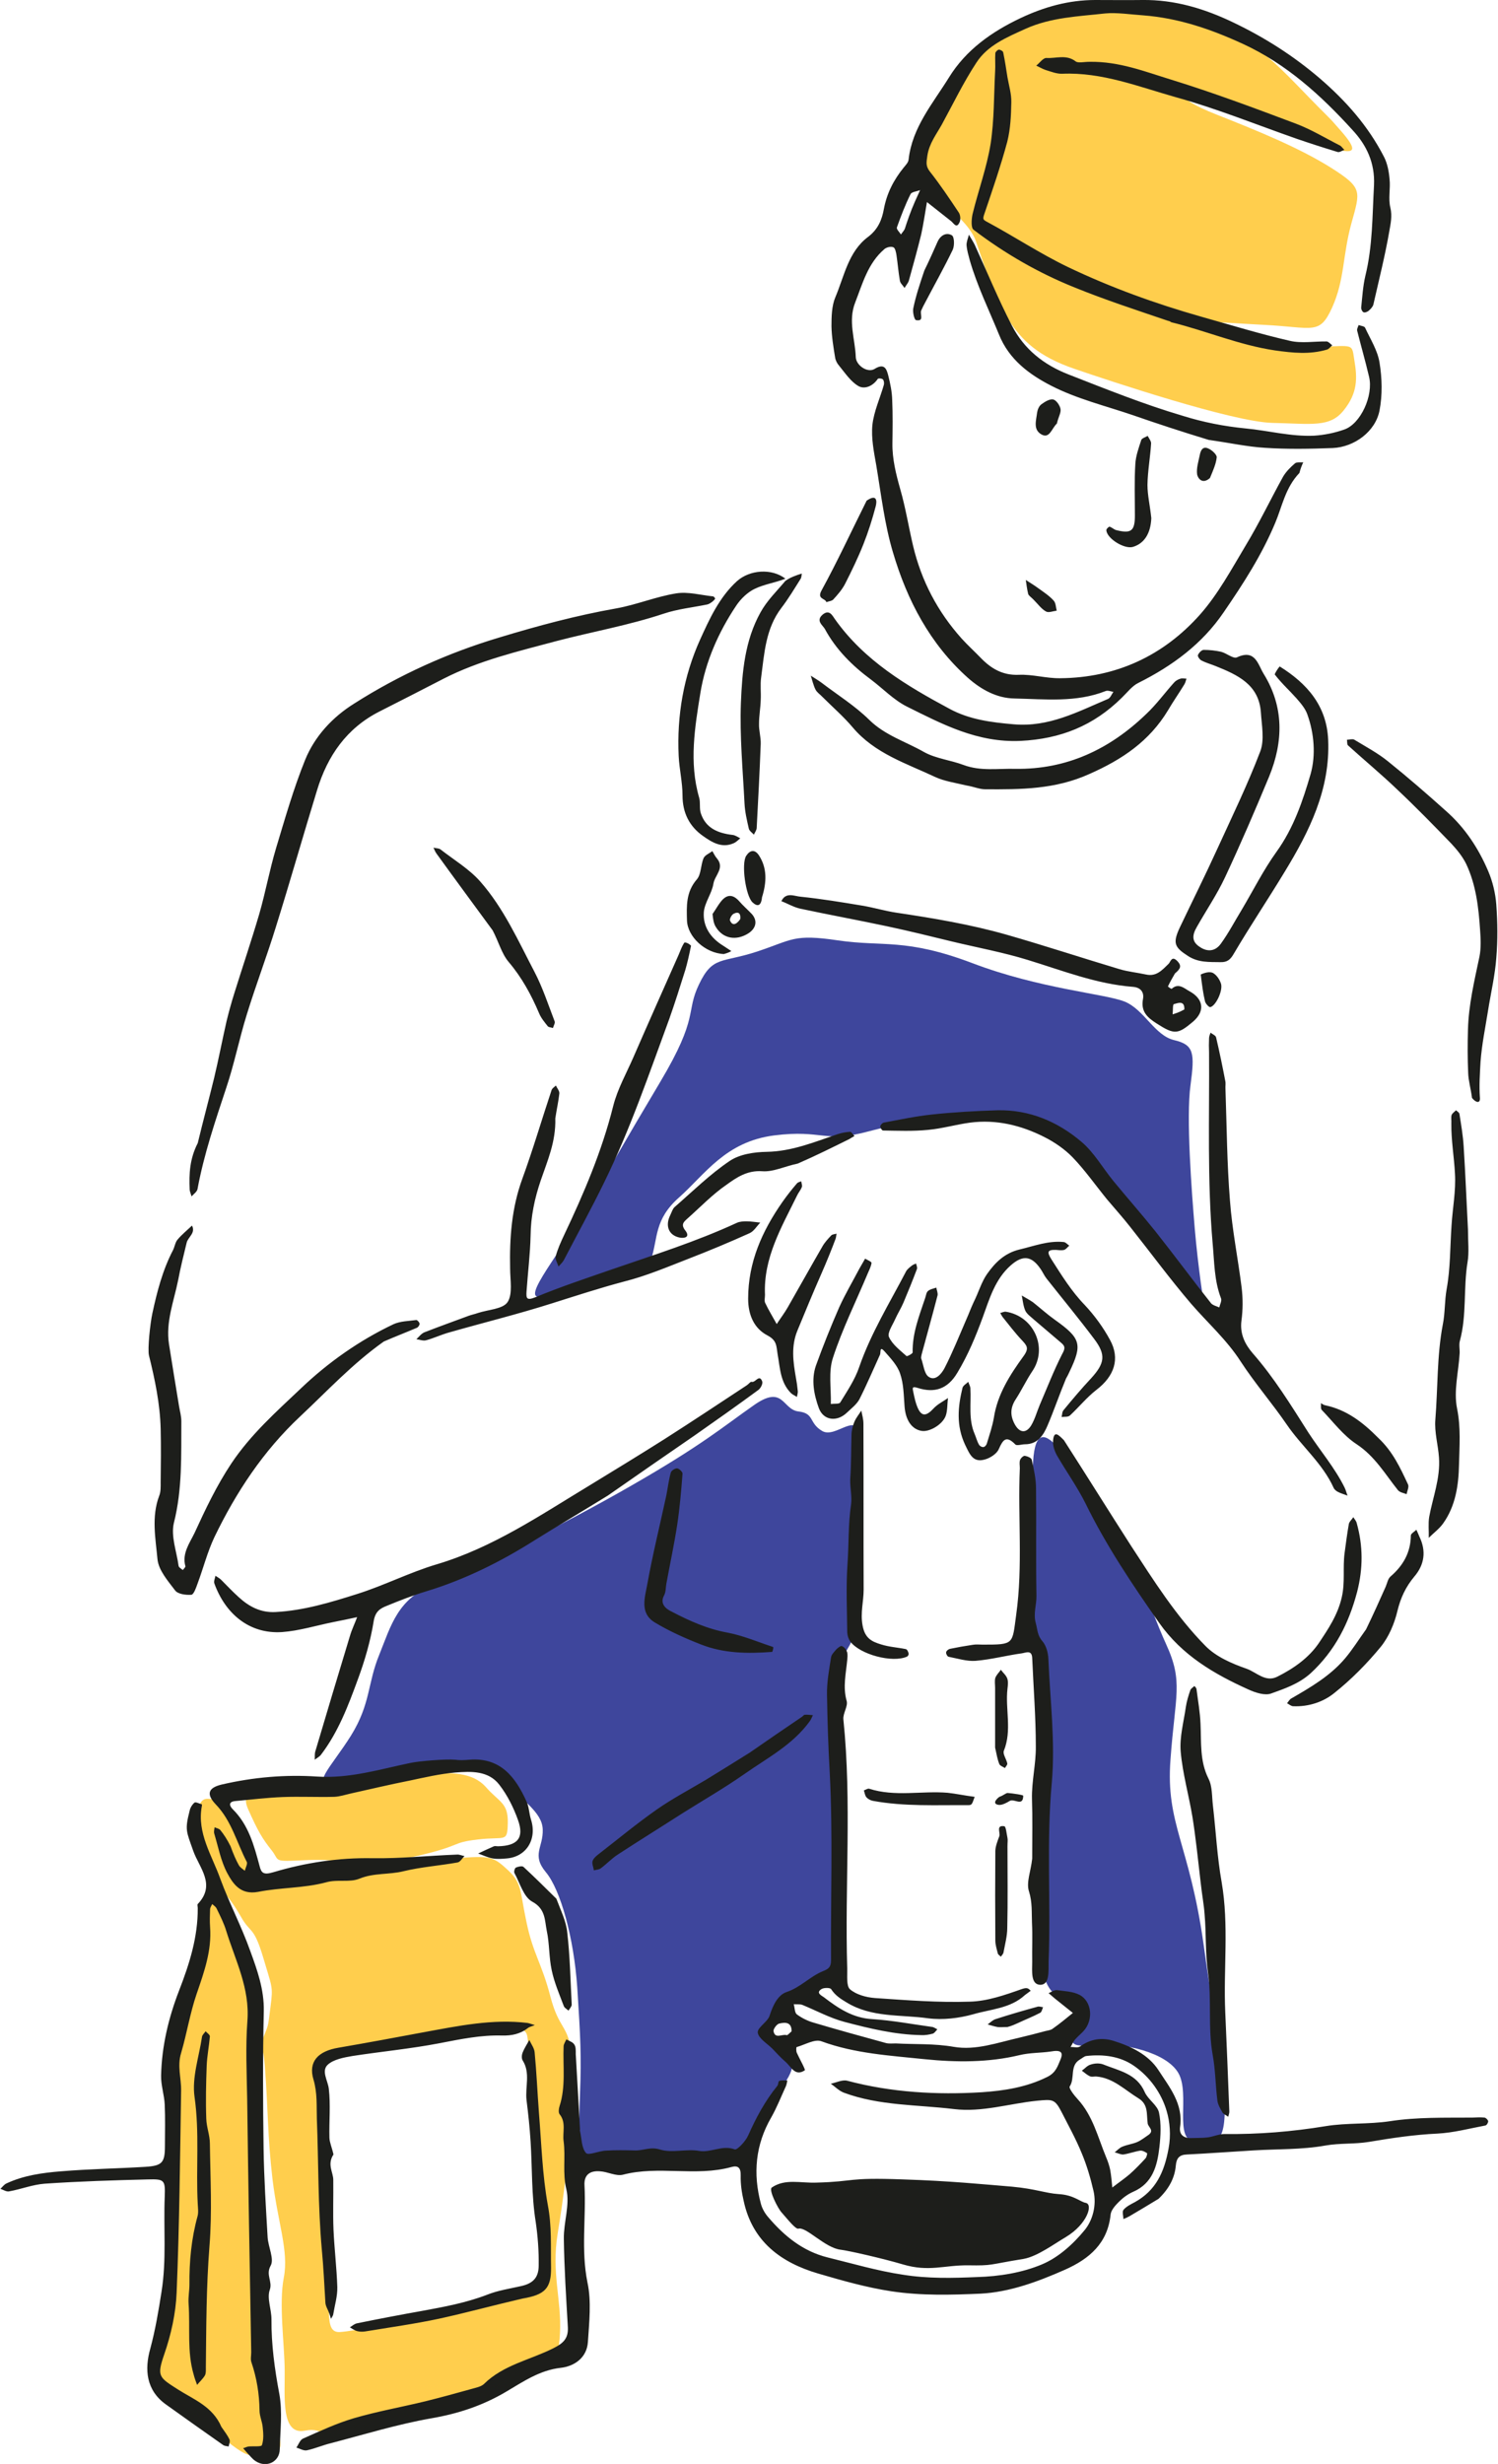 <svg version="1.2" xmlns="http://www.w3.org/2000/svg" viewBox="0 0 703 1156" width="703" height="1156">
	<title>-e-</title>
	<style>
		.s0 { fill: #ffce4d } 
		.s1 { fill: #3e469c } 
		.s2 { fill: #1d1e1b } 
	</style>
	<g id="-e-">
		<path fill-rule="evenodd" class="s0" d="m76.4 1093.4c3.6-10.9 2-21.2 4.4-36.5 2.4-15.2-0.8-59 0-75.3 0.8-16.3 2.8-33.8 8.1-46.9 5.3-13.1 5.5-34.8 7.3-40.2 1.8-5.4 4.1-4.3 8.9 1.5 4.9 5.8 7.2 14.8 10.3 23.9 3.1 9.1 5.2 23.7 5.2 33 0 9.2 1.7 6.3 3.6 1.5 1.9-4.8 1.6-4 2.8-13.3 1.2-9.3 0.7-8.5-3.6-23.1-4.4-14.6-5.9-10.8-10.3-18.7-4.5-7.8-6.9-10.1-10.7-14.7-3.8-4.6-12.4-23.5-10.2-33.1 2.2-9.6 4.2-7.5 9.9-7.1 5.8 0.3 5.1 4.7 8.7 11.4 3.7 6.6 6.9 23.9 12.2 26.5 5.4 2.5 16.2-2 33.9-4.6 17.8-2.6 3.1-5.8-13.3-5-16.3 0.8-12 0.5-16.2-4.7-4.2-5.3-6.3-8.7-11-19.3-4.7-10.7 8.1-8.4 24.7-8.2 16.6 0.2 45.8-8 58.3-8.5 12.4-0.4 22.2-0.7 28.6 6.4 6.3 7.2 10.5 7.3 10.3 16.8-0.2 9.5-1 6.3-13.9 7.8-13 1.5-7.1 2.7-27.6 7.5-20.4 4.8-44.3 8.4-21.8 7.1 22.5-1.2 27.8-5 41.7-6 14-1 15.3-0.1 21.9 6 6.5 6.2 5.3 9.4 8.5 24.3 3.1 14.9 7.1 19 11.2 34.8 4.1 15.7 8.3 13 10 27.2 1.7 14.2-2.4 26-2 37.7 0.5 11.6-1.6 28-4.6 46.4-3 18.5 1.9 31 1.1 46.6-0.7 15.7-5.3 14.1-18.9 21.6-13.5 7.4-55.9 16.3-75.9 23.2-20 6.9-13.8-1-25.1 1-11.3 2.1-9.1-16.7-9.3-28.7-0.1-12-2.8-30.8-0.4-43.2 2.4-12.3-2.8-25.5-5.3-46-2.4-20.6-2-31.6-3.6-53.2-1.6-21.6-5.2 9.5-4.2 38.1 1.1 28.6 2.2 51.4 2.9 66.9 0.8 15.6 2.3 34.3 4.5 50.2 2.1 15.9 7.1 25 1.5 25.8-5.6 0.8-9.2 3.8-15.5 0-6.4-3.8-10.8-8.8-16.6-12.4-5.8-3.6-24-19.6-24-19.6 0 0-0.1-13.9 3.5-24.9zm73.1-122.7c0 0 2.2 27.7 2.3 35.3 0.1 7.6 2.4 52.4 2.6 65.9 0.2 13.5-1.5 22.6 5.1 22.2 6.5-0.4 26.5-4.4 37.1-6.9 10.6-2.5 51.1-9.4 55.6-14 4.5-4.5 3.7-14.8 3-25.4-0.7-10.6-5.1-63.4-6.6-72.7-1.4-9.4 0.1-11-0.7-16.3-0.7-5.3 0-6.6-7.5-7.3-7.5-0.7-48 8.2-56.2 8.6-8.2 0.3-24.6 3.4-28.2 4.7-3.5 1.4-6.5 5.9-6.5 5.9z"/>
		<path fill-rule="evenodd" class="s1" d="m272.2 982c0.7-16.9 0.2-26.5-1.3-49.6-1.6-23.2-7.8-45.7-14.7-54-6.9-8.3-1.2-11.6-1.5-20.1-0.3-8.4-9.8-13.3-19.9-25.2-10-11.9-61.7-1.6-76.1 2.3-14.4 3.9-3.4-6.1 6-21.1 9.3-15 7.7-24.4 13.3-38 5.5-13.6 8.6-26.6 26.3-33.2 17.6-6.7 59.5-27.4 92.5-46.4 32.9-18.9 42.5-27.3 56.8-37.3 14.2-10.1 13.4 1.9 21.1 2.8 7.7 0.9 4.7 5.4 11.2 9.2 6.5 3.7 16.9-10.3 17.6 3.5 0.8 13.8-3.1 58.2-3.2 77.7-0.1 19.5 0.5 15.3-4.1 23.7-4.6 8.4-3.6 16-3.8 37.5-0.2 21.5 0.9 103.5 0.3 111.2-0.6 7.7-12.4 5.5-20.8 10.7-8.3 5.3-2.6 5.8-9.7 14.8-7.1 9 0.5 6.5 7.2 13.1 6.8 6.7-2.5 14-7.6 23.8-5.2 9.8-12.5 25.2-12.5 25.2l-76.8 5.1c0 0-1.1-18.8-0.3-35.7zm218.4-170.4c-0.3-21.5 4.4-28.9-3.2-42-7.6-13.1-3.5-45-2.7-80.6 0.7-35.5 19.3 2.2 32.3 18.4 13 16.3 22.2 46.4 30.3 64.1 8.1 17.7 4.2 23.6 2 54-2.3 30.4 8.9 39.3 15.6 87.2 6.6 47.9 8 38 9.6 66.7 1.6 28.7-3.4 25.5-13.7 25.2-10.2-0.2-2.1-22.1-7.8-32-5.7-9.9-26.1-14-36.5-13.3-10.3 0.6-17.4 2.2-10.9-8.8 6.5-10.9 2.5-8.3-7.6-12.9-10.1-4.6-9.2-20.1-9.2-20.1 0 0 2.1-84.5 1.8-105.9zm34.4-249.8c-13-14.4-18.6-25.7-37.4-33.9-18.9-8.1-58.4-2.9-79.6 2.8-21.1 5.8-21.9-0.9-44.7 2-22.8 2.9-32.4 18.2-44.4 28.9-12.1 10.6-10 19.2-13.4 29.4-3.4 10.1-34.9 11.6-49.2 16.7-14.4 5 4.1-16 18.5-40.3 14.3-24.3 16.7-29 35.1-59.9 18.4-30.9 11.7-32.4 18.2-45.8 6.4-13.4 10.7-9.8 27.3-15.3 16.6-5.5 16.9-8.3 37.9-5.2 21 3.1 31.7-1.2 63.1 10.7 31.3 11.9 61.7 14.3 71.1 17.9 9.4 3.6 14.3 16.1 23.6 18.2 9.3 2.2 9.6 6.1 7.6 21.1-2.1 15.1 0.5 49.6 2 67.4 1.5 17.8 4.4 36.3 4.4 36.3 0 0-27-36.7-40.1-51z"/>
		<path fill-rule="evenodd" class="s0" d="m458.1 113.5c3.3 9.7 8.5 25.7 14.9 36 6.4 10.3 14.5 17.8 31.1 23.5 16.6 5.7 74.2 24.9 92.9 25.4 18.6 0.4 27.1 2.3 33.6-5.9 6.6-8.2 6.4-15.2 5-23.4-1.3-8.2 0.1-6.9-17.6-6.3-17.7 0.6-21.6-2.9-43.2-8.2-21.6-5.3-5.5-3.4 18.2-2.2 23.6 1.2 26.2 5 32.2-8.2 5.9-13.2 4.8-24.1 9-39.4 4.2-15.2 5.4-16.6-9.4-26-14.8-9.3-33.5-17-54-25.1-20.5-8.1-22-13.8 14.3-1 36.3 12.8 36 16.1 43.4 17.7 7.3 1.6 8.6-0.1 0.7-9.1-7.9-9-0.9-1.1-21.2-22.1-20.3-20.9-28.5-24.1-47.7-29-19.2-5-43.9-5.6-62.1-3.6-18.3 2-35.1 15.1-45.7 25.1-10.6 10-17.6 31.6-20.2 38.7-2.7 7-4.4 8.9 3.2 17.6 7.6 8.7 19.4 15.9 22.6 25.5z"/>
		<path fill-rule="evenodd" class="s2" d="m103.9 1138.6c1.6 2.3 2.9 4 3.8 5.9 0.4 0.9-0.2 2.2-0.4 3.3-0.9-0.2-1.9-0.2-2.6-0.7q-13.4-9.4-26.8-19c-9.4-6.7-10.1-16.5-7.4-26.1 2.4-8.9 3.9-17.8 5.3-26.8 2.4-14.9 0.9-29.7 1.5-44.6 0.3-7.9-0.2-8.3-7.9-8.1-16.1 0.4-32.3 0.9-48.4 2-5.6 0.4-11.1 2.6-16.7 3.6-1.2 0.3-2.7-0.7-4.1-1.2 0.9-0.8 1.7-2 2.8-2.5 8.1-3.8 16.9-5 25.6-5.7 13.2-1.1 26.4-1.3 39.6-2.1 8-0.5 9.2-2 9.2-9.9 0-6.4 0.2-12.9-0.1-19.3-0.2-4.5-1.8-9.1-1.7-13.6 0.3-13.8 3.5-27.1 8.4-39.8 4.9-12.6 8.9-25.2 8.8-38.8 0-0.7-0.3-1.6 0-1.9 8.7-9.1 0.7-17-2.1-24.9-3.3-9.4-4-9.8-1.7-18.9 0.3-1.4 1.2-2.9 2.3-3.8 0.6-0.4 2.2 0.5 3.4 0.8 0.1 0.1 0.1 0.7 0 1-2.3 12.6 4.8 23 8.7 34 4.2 11.4 9.9 22.2 14 33.7 3.3 9 6.6 18.2 6.4 28.3-0.5 21.5-0.4 43-0.1 64.5 0.2 13.9 1.1 27.8 1.9 41.7 0.3 4.5 3.2 10.2 1.4 13.3-2.4 4.3 1 7.4-0.4 11.3-1.4 4 0.8 9.1 0.8 13.8-0.1 11.8 1.5 23.4 3.7 35.1 1.5 8.4 0.4 17.3 0.2 25.9-0.1 5.9-6.2 8.9-11.3 5.6-1.6-1-2.8-2.7-4.1-4-0.6-0.7-1.2-1.4-1.8-2.1 0.9-0.2 1.7-0.7 2.6-0.8 2.2-0.2 5.9 0.2 6.2-0.6 0.9-2.5 0.7-5.6 0.4-8.3-0.2-2.7-1.5-5.3-1.5-8-0.1-7.7-1.3-15.2-3.8-22.6-0.5-1.4-0.1-3.1-0.1-4.7-0.7-39.6-1.4-79.2-1.9-118.8-0.2-12.2-0.8-24.4 0.1-36.6 1.2-15.3-5.6-28.4-9.9-42.2-1.1-3.7-2.9-7.2-4.6-10.7-0.4-0.8-1.3-1.3-2-2-0.3 0.7-0.9 1.5-1 2.3-0.1 2.8-0.2 5.8 0 8.6 0.8 11-2.8 21-6.3 31.2-3.1 9-4.6 18.6-7.3 27.8-1.9 6.1 0.1 11.8 0 17.7-0.5 31.5-0.8 63.1-2.1 94.6-0.4 9.9-2.6 19.8-5.9 29.3-3.5 10.2-2.3 10.6 6.6 16.3 7.2 4.6 16.2 7.9 20.3 17.5zm439.8-107c-4.9 3-9.3 5.6-13.7 8.2-0.9 0.5-1.8 0.9-2.8 1.3 0-1.5-0.7-3.5 0.1-4.4 1.3-1.5 3.3-2.5 5.2-3.5 10-5.5 13.9-14.2 15.9-25.2 1.2-6.2 0.6-12.6-0.9-17.6-2.4-8.3-8-16.2-15.5-21.3-6.4-4.4-14.3-5.4-22.2-4.5-1 0.1-2 1.1-3.1 1.7-4.8 2.9-2.1 8.7-4.7 12.6-0.5 0.8 2.1 4.2 3.7 5.9 7.2 7.8 9.5 17.9 13.4 27.3 0.8 1.9 1.5 3.9 1.9 5.9 0.5 2.7 0.7 5.5 1 8.3 2.7-2.1 5.5-4 8.1-6.2 2.6-2.3 5.1-4.9 7.5-7.5 0.5-0.6 0.9-2.3 0.7-2.4-0.9-0.6-2.1-1.3-3.2-1.2-2.6 0.4-5.2 1.4-7.9 1.8-1.3 0.1-2.7-0.7-4.1-1 1.2-0.9 2.3-2.2 3.7-2.7 2.2-0.9 4.6-1.2 6.8-2.1 1.9-0.8 3.6-2.2 5.4-3.4 2.9-2.1-0.2-3.6-0.4-5.4-0.6-4.4 0.4-8.9-4.4-11.8-6.4-3.9-11.8-9.6-19.9-10.2-0.9 0-2.1 0.3-2.8-0.1-1.4-0.6-2.5-1.7-3.8-2.6 1.4-1 2.6-2.5 4.2-2.9 1.8-0.6 4-0.7 5.7-0.1 7.4 3 15.8 4.3 19.6 13 1.6 3.6 5.9 6.1 6.7 9.6 1.1 5.2 0.8 10.9 0.2 16.3-1 8.6-3.1 16.9-12.3 20.9-2.5 1.1-4.8 2.8-6.7 4.7-1.7 1.7-3.7 3.9-3.9 6-1.4 13.5-10 20.8-21.5 25.9-12.7 5.6-25.9 10.5-39.6 11.2-13.7 0.6-27.6 1-41.7-1.1-11.8-1.8-23-5-34.3-8.3-17.5-5.1-31-15-35.1-34.1-0.9-3.9-1.5-7.9-1.4-11.9 0.1-3.6-1.2-4.9-4.4-4-16.7 4.6-34.1-0.8-50.9 3.6-3.2 0.8-7.1-1.4-10.7-1.6-4.8-0.4-7.6 1.7-7.3 6.6 0.8 15.2-1.7 30.3 1.4 45.6 1.9 8.9 0.8 18.6 0.2 27.9-0.5 7.4-6.4 11.4-12.8 12.1-9.8 1.1-17.6 6.5-25.4 11.1-11.1 6.6-22.6 10.4-35.4 12.6-15.9 2.8-31.5 7.6-47.2 11.7-3.7 0.9-7.3 2.5-11.1 3.3-1.5 0.3-3.3-0.8-4.9-1.3 1-1.4 1.7-3.6 3.1-4.2 7.9-3.5 15.8-7.2 24-9.6 11-3.2 22.3-5.2 33.4-7.9 7.3-1.8 14.5-3.8 21.7-5.8 2-0.6 4.4-1 5.8-2.3 9.1-9 21.7-11.3 32.6-16.8 4.6-2.3 7-4.5 6.8-9.7-0.8-13.9-1.7-27.8-1.9-41.7-0.1-7.7 2.9-15.9 1.2-23.1-1.9-7.7-0.3-15.1-1.3-22.6-0.6-4.2 1.3-8.8-1.9-12.7-0.6-0.8-0.4-2.6 0-3.8 3-9.2 1.5-18.8 1.9-28.2 0.1-1 0.8-2 1.3-3.1 1.3 0.8 3 1.2 3.7 2.4 0.8 1.1 0.7 2.9 0.7 4.5q1 17.6 2 35.2c0 0.3-0.1 0.6 0 0.9 0.8 3.6 0.7 7.9 2.8 10.3 1.2 1.3 6-1 9.3-1.1 4.5-0.3 9-0.2 13.5-0.1 4 0.2 7.4-1.9 12-0.4 5.6 1.7 12.2-0.4 18.2 0.6 5.7 1 10.9-2.9 16.8-0.7 1.2 0.4 5.1-3.8 6.3-6.5 3.7-8.3 7.9-16.2 13.7-23.3 0.5-0.6 0.4-2.2 0.9-2.3 1.2-0.4 2.6-0.2 3.8-0.2-0.2 0.9-0.3 1.8-0.7 2.7-2.2 4.8-4.2 9.9-6.8 14.5-7.5 12.9-8.7 26.5-4.9 40.7 0.6 2.2 1.9 4.5 3.5 6.3 7.5 8.8 16.2 15.9 27.8 18.8 11.8 2.9 23.3 6.3 35.3 8.1 11.8 1.9 23.4 1.6 35 1.1 10.2-0.3 20.9-2 30.2-5.9 7.7-3.2 14.7-9.5 20.1-16.1 3.8-4.6 5.7-11.7 4.2-18.3-1.4-6.1-3.2-12.2-5.6-17.9-2.7-6.6-6.2-12.9-9.4-19.2-3.2-6.2-4.2-6-11.6-5.3-12.9 1.3-25.7 5.5-38.9 3.9-17.3-2.1-35-1.5-51.7-7.7-2.3-0.9-4.1-2.8-6.1-4.2 2.5-0.5 5.4-2 7.7-1.4 20.7 5.5 42 6.7 63.2 5.4 10.3-0.7 20.9-2.3 30.7-7.2 4.1-2 4.9-5.2 6.2-8.2 1.5-3.6-0.1-4.5-4.6-3.7-4.8 0.7-9.7 0.5-14.7 1.7-14.5 3.5-29.7 3.4-44.4 1.9-16.2-1.7-32.7-2.6-48.5-8.4-3.1-1.2-7.7 1.6-11.6 2.7-0.3 0-0.3 1.8 0 2.6 1.3 2.9 4.2 8 3.8 8.3-4.6 3.1-6.4-1.7-9.1-4-2.2-1.9-4.1-4-6.1-6.1-2.5-2.5-6.5-4.8-6.9-7.6-0.2-2.4 4.7-5 5.6-8 1.5-4.7 3.8-9.6 7.9-11 6.6-2.2 11-7.3 17.1-9.8 2.5-1 3.8-1.8 3.8-5.1-0.2-29.3 0.9-58.6-0.6-87.8-0.7-12.2-1.1-24.5-1.3-36.8-0.1-5.9 1-11.7 1.9-17.5 0.2-1.4 1.5-2.6 2.5-3.8 0.7-0.7 2.1-1.8 2.6-1.5 1.1 0.4 2 1.6 2.4 2.7 0.4 1.2 0.2 2.6 0.1 3.8-0.6 6.4-2.1 12.6-0.3 19.1 0.8 2.6-1.8 5.9-1.5 8.8 4 38.9 0.6 77.9 1.8 116.9 0.1 3.3-0.5 8.1 1.3 9.7 2.9 2.5 7.6 3.8 11.7 4.1 14.8 1 29.7 2.2 44.5 1.7 8.2-0.2 16.5-3.1 24.4-5.9 2.4-0.8 3-0.5 4.2 0.8-0.9 0.7-1.8 1.3-2.7 2-6.8 6.3-16 6.6-24.2 9-6.8 1.9-14.4 2.8-21.3 1.9-12.8-1.8-26.5-0.2-38.3-7.5-2.7-1.6-5.3-3.3-7.1-6.1-0.4-0.8-3.2-0.8-4.4-0.2-3.1 1.8-0.2 3.1 0.9 3.9 6.8 5.2 13.6 9.8 22.8 10.3 9.4 0.6 18.8 2.4 28.3 3.7 0.7 0.2 1.4 0.7 2.2 1.1-0.7 0.7-1.3 1.7-2.1 2-1.8 0.5-3.7 0.8-5.5 0.7-12.3-0.2-24.2-3.1-36-6.2-6.8-1.8-13.2-5.3-19.8-8-1.2-0.4-2.7-0.2-4-0.3 0.5 1.7 0.4 4 1.5 4.8 2.3 1.7 5.1 3.1 8 3.9 11.1 3.3 22.4 6.4 33.7 9.5 1.4 0.4 3.1 0.2 4.7 0.2 9 0.5 18 0 27.2 1.6 10.3 1.8 20.6-2 30.8-4.3 4.1-1 8.2-2 12.2-3.1 1.2-0.3 2.5-0.4 3.4-1.1 3.3-2.3 6.4-4.9 9.5-7.4q-4.2-3.4-8.5-6.8-1.5-1.3-2.9-2.5c1.3-0.5 2.6-1.5 3.9-1.4 3.6 0.5 7.5 0.6 10.6 2.2 5.9 3.1 6.6 11.9 1.9 17-1.3 1.4-2.8 2.6-4.1 4.1-0.8 1-1.3 2.3-2 3.4 1.5-0.1 3.4 0.5 4.5-0.3q7.3-5.2 15.7-2.6c8.3 2.6 16.4 6.5 21.1 13.8 5.1 7.9 11.7 15.8 10.1 26.6-0.5 3.5 1.6 5.3 5.2 5.2 2.5-0.1 5.1 0 7.6-0.3 2.7-0.3 5.3-1.6 8-1.6 15.9 0.2 31.8-1.1 47.6-3.7 9.8-1.6 20.1-0.8 30-2.3 12.9-2 25.8-1.6 38.8-1.7 1.9-0.1 3.8-0.2 5.7 0 0.7 0.1 1.6 1.1 1.7 1.7 0 0.7-0.7 1.9-1.3 2-7.5 1.4-14.9 3.4-22.5 3.8-10.9 0.5-21.5 2.1-32.2 3.9-6.7 1.1-13.5 0.5-20.4 1.7-11.1 2-22.6 1.6-33.9 2.3-10.3 0.6-20.7 1.4-31 1.9-3.6 0.1-5 1.7-5.3 5.2-0.5 5.9-3.3 11-8.1 15.6zm-455.2 49.2c-0.2-3.3 0.4-6.1 0.4-8.9-0.1-10.9 0.9-21.6 3.8-32.1 0.5-1.8 0.2-3.9 0.1-5.8-0.9-16.7 0.9-33.4-1.5-50.2-1.3-9.1 2.1-18.8 3.5-28.2 0.1-0.9 1.1-1.7 1.7-2.6 0.7 0.8 2 1.6 2 2.4-0.4 4.6-1.3 9.1-1.5 13.7-0.3 8.3-0.5 16.6-0.2 24.9 0.1 3.9 1.7 7.8 1.7 11.7 0.2 16.1 1.1 32.2-0.2 48.1-1.5 19-1.5 38-1.7 57 0 1.2 0.1 2.6-0.4 3.6-1 1.7-2.5 3-3.7 4.5-0.6-1.6-1.2-3.2-1.6-4.8-3.2-10.8-1.6-21.9-2.4-33.3zm156.7-2.4c-13.8 3.2-26.5 6.7-39.4 9.5-11.3 2.4-22.8 4-34.3 5.9-1.2 0.2-2.6 0.2-3.8-0.1-1.3-0.3-2.4-1.2-3.5-1.8 1.1-0.7 2.2-1.7 3.4-1.9q15.2-3.1 30.4-5.8c10.4-1.9 20.7-3.8 30.6-7.6 5-2 10.4-2.8 15.7-4 5.7-1.2 8.5-3.9 8.5-9.7 0.1-6.8-0.4-13.6-1.4-20.5-2-12.4-1.6-25.1-2.4-37.7-0.4-6.5-1.1-13-1.9-19.4-0.7-6.2 1.9-12.7-1.8-18.6-0.6-0.9-0.5-2.6 0-3.8 0.8-2 2-3.8 3.1-5.8 0.9 1.9 2.3 3.8 2.5 5.7 0.9 9.4 1.3 18.8 2 28.2 1.2 14.6 1.6 29.3 4.2 43.6 1.9 9.9 1.3 19.5 1.5 29.2 0.1 9.8-2.8 12.8-13.4 14.6zm-88.7-67.6c-3.1 4.7-0.1 8.3-0.1 11.9 0.1 7.8-0.2 15.5 0.1 23.2 0.4 9 1.5 18.1 1.8 27.1 0.1 4.3-1.2 8.5-1.9 12.7-0.1 0.8-0.7 1.5-1.1 2.2-0.2-0.9-0.5-1.7-0.8-2.6-0.6-1.7-1.7-3.3-1.8-5-0.5-8.4-0.9-16.8-1.7-25.2-1.8-20.2-1.5-40.6-2.3-60.9-0.2-6.2 0.3-12.2-1.6-18.6-2.5-8.3 2.1-13.3 11.8-14.9 13.4-2.3 26.8-4.8 40.2-7.3 15.9-2.9 32-6.3 48.5-4.3 1.1 0.2 2.2 0.7 3.4 1-1.1 0.5-2.4 0.7-3.3 1.4-3.6 2.8-7.6 3.6-12.1 3.5-9.9-0.3-19.5 1.7-29.3 3.6-13.5 2.6-27.3 3.9-40.9 6-4.1 0.7-8.9 1.6-11.6 4.1-3.1 2.9 0 7.3 0.5 11.2 0.9 7.6 0.1 15.4 0.3 23.1 0.1 2.3 1.2 4.6 1.9 7.8zm238.1 44.7c-7.4-0.8-16.2-10.9-19.9-9.9-1.3 0.4-4.9-4.2-7.9-7.6-1.7-1.8-6.2-10.6-4.6-11.7 6.3-4.3 13.5-2 21-2.3 18.6-0.5 13.9-2.5 40.6-1.5 22.2 0.7 37.6 2.3 51.1 3.4 11 1 15.8 3.1 22 3.5 7 0.4 10 3.6 12.6 4.1 3.6 0.6 0.8 10-9.4 16.1-5.6 3.3-13.4 9.1-19.8 10.2-16.7 2.7-14.1 3.2-26 3-11.3-0.1-18.3 3.2-30.5-0.4-9.4-2.8-25.7-6.5-29.2-6.9zm168.9-172c-1.3-11-2.3-21.1-3.9-31.1-1.7-10.2-4.6-20.3-5.5-30.5-0.6-6.9 1.4-14 2.4-21 0.4-2.7 1.2-5.3 2.1-7.9 0.2-0.8 1.3-1.3 1.9-2 0.4 0.4 0.9 0.9 1 1.4 0.7 5.5 1.7 11 1.9 16.5 0.4 8.7-0.4 17.3 3.7 25.5 1.9 3.7 1.6 8.4 2.1 12.6 1.4 12 2 24.2 4.1 36 3.5 20.3 0.8 40.7 1.7 61 0.7 15.4 1.3 30.9 1.9 46.4 0.1 0.9-0.3 1.8-0.5 2.7-0.9-0.7-2.1-1.1-2.7-2-1-1.8-2.2-3.7-2.4-5.7-0.9-7.1-0.9-14.3-2.2-21.3-2.3-12.9-0.4-26-2.2-38.7-1.3-9.2-0.8-18.2-1.6-27.3-0.3-4.5-1.2-9-1.8-14.6zm-192 69.5c0-4.4-3-4.3-5.9-3.6-1.1 0.3-2.7 2.5-2.6 3.5 0.7 3.9 4 1.3 6.1 1.9 0.4 0.2 1-0.5 2.4-1.8zm101.3-2c-2.2 0-3.5 0.2-4.7 0-1.6-0.3-3.1-0.8-4.6-1.2 1.2-0.9 2.4-2.1 3.7-2.5 6.5-2.1 13-4 19.6-5.8 0.8-0.3 1.8 0.1 2.7 0.2-0.4 0.9-0.6 2.2-1.3 2.6-3.4 1.8-7 3.2-10.4 4.8-1.4 0.6-2.7 1.3-5 1.9zm-211.7-60.2c2.1 5.6 4.6 10.6 5.1 15.8 1.3 11.2 1.5 22.6 2.1 33.9 0 0.9-1 1.9-1.5 2.8-0.8-0.7-1.9-1.3-2.2-2.1-2.1-5.6-4.5-11.1-5.7-16.9-1.3-6-1-12.4-2.3-18.4-1-4.9-0.5-10.3-6.8-13.7-4.1-2.2-5.8-8.8-8.4-13.5-0.3-0.6 0.2-2.3 0.7-2.5 1.1-0.5 3-0.9 3.6-0.3 5.1 4.7 10 9.6 15.4 14.9zm223.3-18.8c0-10 0.2-19-0.1-28-0.2-8.3 1.9-16.4 1.8-24.6 0-13.9-1.1-27.7-1.7-41.6-0.2-4-3.2-2.3-5-2.1-7.2 1-14.3 2.9-21.6 3.5-4.1 0.3-8.4-1.1-12.6-1.9-0.6-0.1-1.3-1.4-1.2-2 0-0.7 1-1.5 1.7-1.7q5.3-1.1 10.7-1.9c1.6-0.3 3.2-0.1 4.8-0.1 14.9 0 13.8-0.1 15.7-14.1 3.2-22.9 0.7-45.8 1.7-68.7 0-1.3-0.3-2.6 0.1-3.8 0.3-0.9 1.5-2 2.2-2 1.2 0.2 3.2 1 3.3 1.9 1 4.5 2 9 2 13.6 0.2 16.7-0.1 33.4 0.2 50.1 0.1 4.3-1.6 8.4-0.3 13 0.8 2.9 0.7 5.7 3.1 8.4 1.8 2.1 2.7 5.5 2.8 8.4 0.8 19.3 3.3 38.8 1.6 57.9-2.6 28.1-0.4 56.1-1.5 84.1-0.1 4.2 0.6 10.7-3.8 10.8-4.7 0-3.9-6.5-3.9-10.7-0.1-6.1 0.2-12.3-0.1-18.3-0.2-4.9 0.2-9.7-1.4-14.8-1.4-4.2 0.9-9.6 1.5-15.4zm-11.6-5.8c0 13.4 0.2 25.8-0.1 38.3 0 3.9-1.1 7.8-1.8 11.7-0.2 0.6-0.8 1.2-1.2 1.8-0.5-0.5-1.2-0.9-1.4-1.4-0.5-2-1.2-4.1-1.2-6.2-0.1-14-0.1-28.1 0-42.1 0.1-2.3 1.1-4.7 1.9-6.9 0.5-1.7-1.7-5.2 2.3-4.6 0.8 0.1 1.1 3.6 1.5 5.5 0.2 1 0 1.9 0 3.9zm-364.6 0c1.3 3.6 2.5 6.4 3.9 8.9 0.6 1.1 1.9 1.8 2.8 2.6 0.3-1.4 1.4-3.3 0.9-4.2-4.7-9-7.1-19.2-14.5-26.9-4.7-4.9-3.6-7.9 2.9-9.4 14.7-3.4 29.6-4.7 44.7-3.7 15.1 1 29.3-3.4 43.7-6.4 4.2-0.9 16.9-1.9 20.9-1.5 2.2 0.3 4.5 0.2 6.8 0 14.7-1.2 21.7 8.4 26.7 19.4 1.3 2.6 1.3 5.9 2.2 8.7 2.9 9.1-2.1 17.4-11.3 18.2-2.2 0.2-4.6 0.4-6.7 0-2.3-0.4-4.5-1.5-6.8-2.3 2.5-1.2 4.9-2.3 7.4-3.4 0.5-0.2 1.2 0 1.9 0 9.2-0.2 12.4-3.9 9.4-12.3-2.1-5.9-5-11.7-8.8-16.6-5.1-6.6-13.2-6.3-20.6-5.7-7.2 0.6-14.4 2.3-21.5 3.8-9.2 1.8-18.3 4-27.4 6-2.7 0.6-5.3 1.5-8 1.6-8 0.2-16.1-0.2-24.1 0.1-7.5 0.3-14.9 1.2-22.4 1.9-3 0.3-2.8 2.1-1.1 3.8 7.4 7.3 10 16.9 12.6 26.6 0.8 3.2 1.7 4.4 6.4 3 15.1-4.5 30.6-6.9 46.6-6.6 13.2 0.2 26.4-1.2 39.7-1.7 1.1-0.1 2.3 0.5 3.5 0.7-1.1 1-2 2.8-3.3 3-8.4 1.5-17 2.1-25.3 4.1-6.8 1.7-13.9 0.7-20.7 3.5-4.7 1.9-10.2 0.2-15.6 1.7-10.3 2.8-21.5 2.4-32 4.5-8.2 1.5-11.7-3.7-14.5-8.9-3-5.7-4.2-12.3-6.1-18.6-0.2-0.9 0.1-1.9 0.2-2.8 0.9 0.4 2.1 0.6 2.7 1.3 1.7 2.1 3.2 4.4 4.8 7.6zm243.6-43.9c8.5-5.9 16.5-11.4 24.5-16.8 0.5-0.3 0.9-1 1.4-1 1.3-0.1 2.5 0.1 3.8 0.2-0.5 0.9-0.8 1.9-1.4 2.7-8 11.2-20.1 17.4-30.9 25-9.3 6.5-19.2 12.2-28.9 18.3-10.1 6.5-20.3 12.8-30.4 19.4-2.8 1.8-5.2 4.4-7.9 6.4-0.9 0.7-2.2 0.7-3.3 1-0.2-1.5-1-3.1-0.6-4.4 0.5-1.4 1.9-2.5 3.2-3.5 8.9-6.9 17.7-14.2 27-20.7 7.3-5.1 15.3-9.3 23-13.9 6.7-4.1 13.3-8.2 20.5-12.7zm105.6 20.7c-1.3 3.7-1.3 3.9-3.2 3.9-14.9-0.1-29.8 0.7-44.5-2-1.1-0.2-2.3-0.8-3.1-1.7-0.7-0.8-0.8-2.1-1.2-3.2 0.9-0.3 1.8-1 2.5-0.8 12.1 3.9 24.6 0.9 36.8 1.9 3.9 0.4 7.8 1.3 12.7 1.9zm11.6 0c1.9-0.6 3-1.8 3.9-1.8 2.6 0.2 7.3 0.9 7.3 1.3-0.1 5.3-4.2 1.2-6.3 2.4-1.5 0.9-3.3 1.9-4.9 1.9-3-0.2-2.3-2.1 0-3.8zm-2-23.1c0-10 0-19 0-28 0-1.6-0.3-3.3 0.1-4.7 0.5-1.4 1.7-2.5 2.6-3.8 1 1.4 2.5 2.6 3 4.1 0.5 1.4 0.3 3.2 0.1 4.8-1.1 9.6 2.2 19.5-1.7 29.1-0.6 1.5 1.2 3.9 1.6 5.9 0.2 0.6-0.7 1.5-1.1 2.2-0.9-0.6-2.2-1-2.6-1.8-0.9-2.2-1.3-4.6-2-7.8zm-181.8-118.2c-11.8 7.3-23.2 14-34.4 21-16 10.1-32.7 18.4-50.8 23.9-6.3 1.9-12.4 4.3-18.5 6.8-3 1.2-5.3 2.5-6.1 7-1.5 9.4-4.2 18.7-7.5 27.6-4.5 12.3-9.2 24.7-17.3 35.3-0.7 0.9-1.9 1.5-2.9 2.3 0.1-1.4-0.1-2.8 0.3-4q8-27 16.2-54c0.9-3.1 2.3-5.9 3.4-8.9q-5.5 1.2-11.1 2.3c-8 1.6-16 4.1-24 4.7-15.7 1.1-26.9-8.9-31.9-22.8-0.4-1 0.3-2.4 0.5-3.6 0.9 0.6 1.9 1.1 2.7 1.9 2.7 2.7 5.3 5.5 8.2 8.1 4.9 4.5 10.4 7.4 17.4 7 13.1-0.7 25.7-4.5 38-8.4 12.8-4 24.8-10.2 37.6-14 26.2-7.8 48.5-23 71.5-36.9 11.8-7.2 23.6-14.4 35.3-21.8 13-8.3 25.8-16.8 38.7-25.3 0.8-0.5 1.7-1.8 2.2-1.6 1.8 0.6 3.6-3.9 5-0.2 0.4 1-0.7 3.2-1.8 4-9.8 7.2-19.7 14.2-29.7 21.2-13.5 9.3-27 18.6-41 28.4zm355.9 62.7c3.4-7 6.3-13.5 9.2-20 0.7-1.6 1-3.7 2.3-4.8 5.9-5.1 9.4-11.2 9.5-19.2 0-0.9 1.7-1.8 2.6-2.7 0.5 1 0.9 2.1 1.4 3.2 3.3 6.8 2.4 13.2-2.4 18.8-4 4.8-6.4 9.9-7.9 16.1-1.4 5.9-4 12.1-7.8 16.8-6.5 7.9-13.8 15.3-21.7 21.6-5.2 4.3-12.2 6.6-19.4 6.3-1 0-1.9-0.9-2.9-1.4 0.7-0.8 1.2-1.9 2.1-2.3 9-5.2 18.1-10.5 25-18.6 3.5-4.1 6.4-8.8 10-13.8zm-141.8-88.7c10.8 16.8 21 33.2 31.4 49.4 10.7 16.4 21.2 33.1 35 47.1 5 5.1 12.4 8.3 19.3 10.7 4.6 1.6 8.9 6.6 14.5 3.7 7.6-3.8 14.7-8.8 19.4-15.7 4.4-6.6 8.9-13.2 10.8-21.6 1.6-7 0.4-13.8 1.3-20.6 0.6-4.6 1.2-9.1 2-13.7 0.2-1.1 1.4-2.1 2.1-3.2 0.6 1 1.4 1.8 1.6 2.8 3 10.7 3 21.3 0.2 32.2-3.9 14.8-10.4 27.7-21.9 38.3-5.5 4.9-12 7.1-18.4 9.4-2.9 1.1-7.3-0.3-10.6-1.8-16.2-7.3-31.2-16-42-31.3-12.7-18.1-24.9-36.3-34.6-56.1-3.9-7.8-9-14.9-13.4-22.5-1.1-2-2-4.6-1.8-6.9 0.4-5.1 2.7-2.6 5.1-0.2zm-100.3 18.3c0.5-7.2 0.4-14 0.6-20.7 0-2.1 0.5-4.2 1.3-6.1 0.8-2 2.2-3.6 3.3-5.4 0.4 2 1 4 1 6.1 0.1 26 0 51.9 0.1 77.9 0 5.6-1.6 10.8-0.5 16.8 1.1 6.1 4.4 7.6 8.7 8.9 3.7 1.2 7.7 1.4 11.6 2.2 0.6 0.1 1.1 1.2 1.3 2 0.2 0.4-0.3 1.3-0.7 1.5-6.8 3.1-22.1-0.9-26.7-7.1-0.8-1.1-1.3-2.7-1.4-4.2-0.1-10.5-0.6-21.2 0.1-31.7 0.7-9.5 0.3-19 1.7-28.4 0.5-3.7-0.5-7.5-0.4-11.8zm-36.6 81c-11.7 0.9-22.9 0.7-33.5-3.5-7.4-2.9-14.8-6.2-21.6-10.3-7.3-4.4-4.6-11.9-3.5-18.1 2.5-13.9 5.9-27.6 8.9-41.5 0.7-3.5 1.1-7.2 2.1-10.7 0.2-0.9 2-2.1 3-2 0.9 0.1 2.6 1.7 2.5 2.5-0.6 8-1.3 16.1-2.5 24-1.4 9.2-3.4 18.4-5.1 27.7-0.3 1.7-0.2 3.8-1 5.3-2.3 4.1 1 6.5 3.3 7.6 8.4 4.4 17 8.3 26.6 10 7.2 1.4 14.2 4.4 21.2 6.7 0.2 0 0.1 1.2-0.4 2.3zm-182.3-145.6c-14.8 10.5-26.6 23.3-39.2 35.1-17.4 16.3-30.1 35.6-40.3 56.7-3.3 7-5.2 14.6-7.9 21.8-0.7 2-1.8 5.1-2.9 5.2-2.6 0.2-6.3-0.3-7.6-2-3.4-4.5-7.8-9.5-8.3-14.7-0.9-9.7-2.9-19.9 0.8-29.7 0.8-1.9 0.7-4.3 0.7-6.4 0.1-8.4 0.2-16.7 0-25.1-0.3-11.7-2.7-23.1-5.5-34.4-0.7-3.1 0.6-15.1 1.6-19.7 2.2-10.2 4.8-20.3 9.7-29.7 0.8-1.6 1-3.6 2.1-4.9 2-2.4 4.5-4.4 6.8-6.6 1.8 3.5-1.8 5.3-2.5 8-1.4 5.8-2.9 11.7-4 17.6-2 9.9-5.9 19.6-4.3 30q2.3 14.5 4.7 29c0.4 2.4 1.1 4.8 1.1 7.2-0.1 16 0.5 31.9-3.5 47.7-1.5 6.2 1.3 13.4 2.2 20.1 0.1 0.8 1.3 1.4 2 2 0.4-0.6 1.3-1.3 1.2-1.8-1.7-6 2.1-11 4.3-15.6 5.1-11.1 10.3-22.1 17.2-32.5 9.2-13.8 21.2-24.4 32.8-35.4 12.7-12.1 27.3-22.4 43.3-30 3.2-1.5 7.2-1.5 10.8-2 0.4 0 1.5 1.1 1.5 1.8 0 0.6-0.7 1.7-1.4 1.9-4.9 2.1-9.9 4-15.4 6.4zm508.8-52.6c0 5.8 0.6 10.7-0.2 15.4-2 12.2-0.3 24.8-3.6 36.9-0.5 1.8 0 3.9-0.1 5.8-0.5 8.7-2.9 17.7-1.2 26 1.8 8.9 1.1 17.6 0.9 26.3-0.2 9.6-1.6 19.4-7.5 27.6-1.8 2.5-4.4 4.4-6.7 6.7 0.1-3.3-0.3-6.6 0.2-9.8 1.7-9.2 5.3-18.2 4.6-27.9-0.4-5.9-2.2-11.9-1.7-17.8 1.2-14.9 0.7-29.9 3.5-44.6 1.1-5.4 0.8-11 1.8-16.6 1.8-9.8 1.6-20 2.3-30 0.5-8 2.1-16.2 1.6-24.2-0.4-7.8-1.8-15.7-1.7-23.6 0.1-1.3-0.2-2.6 0.1-3.8 0.3-0.9 1.4-1.6 2.1-2.3 0.5 0.5 1.5 1 1.6 1.7 0.8 5.1 1.7 10.3 2 15.5 0.8 12.6 1.3 25.2 2 38.7zm-169.3-14c-5.7-7-10.5-13.9-16.3-19.9-3.7-3.8-8.5-7.1-13.3-9.5-10.9-5.5-22.5-8.3-34.8-6.7-6.6 0.9-13.1 2.8-19.7 3.4-7 0.7-14.1 0.4-21.1 0.3-0.5 0-1.3-1.3-1.3-2 0.1-0.6 1-1.6 1.6-1.7 7.5-1.4 15-3 22.5-3.8 10.3-1.1 20.7-1.7 31-2 14.9-0.3 28.1 5.3 39.2 14.7 6 5 10.1 12.4 15.2 18.6 6.5 7.9 13.3 15.6 19.7 23.6 8.8 11.1 17.2 22.5 26 33.6 0.8 1 2.6 1.4 3.9 2 0.3-1.4 1.3-3.2 0.8-4.3-3.2-8.3-3.1-16.9-3.9-25.5-2.6-29.9-1.5-59.8-1.7-89.8-0.1-2.2-0.1-4.5 0-6.7 0-0.9 0.4-1.8 0.7-2.6 0.9 0.7 2.4 1.3 2.6 2.2 1.6 6.8 3 13.6 4.3 20.4 0.3 1.2 0 2.6 0.1 3.8 0.6 17.4 0.7 34.9 2.1 52.3 1 13.7 3.8 27.3 5.5 41 0.6 5 0.6 10.3-0.1 15.4-0.8 6.1 1.6 11 5.2 15.2 10.1 11.5 18 24.4 26.2 37.3 5.6 8.6 12.4 16.5 17 25.8 0.6 1.2 0.9 2.6 1.4 3.8-1.5-0.6-3.1-1-4.6-1.8-0.8-0.4-1.7-1.2-2-2-5.2-11.4-15-19.4-21.9-29.5-6.9-10.1-15-19.4-21.7-29.7-6.5-10.1-15.4-18-23.2-27-10-11.7-19.1-24.1-28.7-36.2-3.3-4.2-6.8-8.1-10.7-12.7zm127.3 111.9c6.8 6.4 10.3 14.1 13.9 21.8 0.5 1.1-0.4 3-0.7 4.5-1.3-0.5-3.1-0.8-4-1.8-6-7.5-10.8-15.9-19.4-21.6-6.3-4.1-11-10.5-16.4-16.1-0.6-0.6-0.3-2.1-0.4-3.2 0.7 0.4 1.3 0.9 2 1 10 2.1 17.6 7.9 25 15.4zm-146.6-28c-3.2 7.7-5.7 15.1-8.7 22.1-1.9 4.5-4.6 8.8-10.6 8.8-1.5 0-3.8 0.8-4.5 0.1-4.3-4.4-5.8-2.3-7.8 2.2-0.9 2.1-3.9 4.1-6.4 4.8-5.7 1.7-7.2-2.4-9.4-6.9-4.2-9-3.4-17.7-1.2-26.7 0.3-1.1 1.8-1.9 2.7-2.8 0.3 1.1 1 2.1 1 3.1 0.4 7.2-1 14.5 2 21.4 0.7 1.6 1.1 3.4 2 4.9 0.3 0.7 1.4 1.3 2.1 1.2 0.6 0 1.4-0.9 1.6-1.6 1.2-4 2.6-8 3.3-12.1 1.7-11.1 7.6-20.2 13.9-28.9 2.8-3.8 1.6-5-0.8-7.6-3.2-3.4-6-7.1-8.9-10.7-0.5-0.6-0.8-1.4-1.2-2 0.9-0.2 1.8-0.7 2.6-0.6 13.3 2.1 19.9 17.1 12.4 28-2.8 4.2-5 8.9-7.8 13.2-2.4 3.7-2.6 7.3-0.6 11.2 2.2 4.4 5.4 5 7.9 1 1.8-3 2.7-6.5 4.1-9.8 3.4-7.9 6.5-15.9 10.4-23.6 1.3-2.4 1.8-3.6-0.4-5.4q-6.4-5.4-12.8-10.9c-1.4-1.3-3.2-2.5-4-4.1-1-2.2-1.2-4.8-1.7-7.2 1.8 1.1 3.6 2 5.3 3.2 3.4 2.7 6.6 5.6 10.1 8.1 12.4 8.8 13.2 11.6 6.9 24.7-0.4 0.8-0.7 1.6-1.5 2.9zm-43.4-35.7c2.4-4.8 3.7-9.6 6.4-13.4 3.7-5.2 8.1-9.7 15.2-11.4 6.8-1.6 13.4-4.2 20.6-3.5 0.9 0 1.8 1.1 2.7 1.7-0.8 0.7-1.5 1.7-2.4 2-1.2 0.3-2.6 0.1-3.9 0-3.9-0.1-4.3 0.9-2.1 4.4 4.8 7.5 9.4 15 15.7 21.5 4.5 4.8 8.6 10.4 11.8 16.3 4.9 8.9 2 17.1-6.4 23.5-4.5 3.5-8.2 8.1-12.4 12-0.9 0.8-2.6 0.5-3.9 0.7 0.3-1.1 0.2-2.4 0.9-3.2 4.2-5.1 8.4-10.1 12.9-14.9 6.5-7.1 7.1-11.1 1.5-18.5-7.2-9.6-14.9-18.9-22.4-28.4-1.1-1.4-1.8-3.1-2.8-4.5-4.1-6-8.2-6.7-13.9-1.7-7.4 6.5-10 15.6-13.2 24.4-3.3 9-6.9 17.7-11.9 26-4.6 7.8-10.8 9.6-18.5 7.2-2.7-0.9-2.6-0.1-2.3 1.4 0.6 2.9 1.2 6 2.5 8.6 1.8 3.5 4 3 7.2-0.5 1.9-2 4.4-3.2 6.7-4.8-0.4 2.8-0.2 5.9-1.1 8.4-1.6 4.2-7.8 7.7-11.4 7-4.6-0.8-7.4-5.1-7.9-11.4-0.4-5.2-0.4-10.6-2.1-15.5-1.3-3.9-4.5-7.2-7.3-10.4-2.4-2.7-1.7 0.4-2.1 1.5-3.2 7-6.2 14.1-9.7 21-1.3 2.4-3.8 4.3-5.9 6.3-4.6 4.4-10.9 3.7-13.1-2.1-2.3-6.3-3.7-13.3-1.4-20q5-13.8 10.9-27.3c2.8-6.2 6.3-12.1 9.5-18.2 0.9-1.6 1.8-3.1 2.7-4.7 1.1 0.7 3 1.4 3 2-0.2 1.7-1.1 3.3-1.8 5-5.5 13.1-11.9 26-16.3 39.5-2.2 6.6-0.8 14.4-1 21.7 1.5-0.2 3.9 0.1 4.4-0.7 3.3-5.4 6.9-10.7 8.9-16.6 5.5-15.9 14.3-30.1 22-44.9 0.6-1.1 1.7-1.9 2.7-2.7 0.6-0.5 1.3-0.7 2-1 0.2 0.9 0.7 1.9 0.4 2.6-2 5.3-4.1 10.5-6.3 15.7-1.2 2.8-2.8 5.3-4 8-1.2 2.7-3.7 6.3-2.8 8.2 1.6 3.5 5.2 6.2 8.2 8.9 0.2 0.3 2.9-1.1 2.9-1.7-0.2-9 3.1-17.2 5.9-25.6 0.4-1.1 0.5-2.6 1.3-3.2 1-0.9 2.5-1.1 3.9-1.6 0.2 1.2 0.8 2.5 0.6 3.6-2.4 9.3-5 18.5-7.5 27.8-0.1 0.6-0.3 1.3-0.2 1.8 1.1 3 1.4 7.3 3.6 8.7 3.2 2.1 6.1-1.7 7.4-4.2 3.8-7.4 6.9-15.2 10.2-22.8 1.1-2.4 2-5 3.4-8zm-71.4-13.5c-4.1 9.3-7.7 18.1-11.3 26.8-3 7.3-2 14.6-0.7 22q0.6 3.2 0.9 6.4c0.1 0.8-0.3 1.8-0.4 2.7-0.9-0.6-1.9-1-2.7-1.7-5.2-5.1-5.2-12-6.4-18.5-0.6-3.6-0.2-6.3-4.8-8.7-6.1-3.2-9-9.4-9-17.2 0-17.2 6.6-31.8 16.1-45.4 2.1-3 4.4-5.9 6.8-8.7 0.4-0.5 1.3-0.7 2-1 0.1 0.9 0.6 2 0.3 2.7-0.5 1.4-1.6 2.6-2.2 3.9-7.3 14.9-15.9 29.3-15.1 46.7 0 1.3-0.4 2.8 0.1 3.8 1.6 3.4 3.6 6.6 5.4 9.9 1.7-2.6 3.6-5.1 5.1-7.7 5.5-9.6 10.9-19.3 16.4-28.8 1.1-1.9 2.6-3.5 4.1-5.1 0.5-0.5 1.6-0.6 2.5-0.8-0.2 0.8-0.2 1.7-0.5 2.5-2 5.3-4.1 10.5-6.6 16.2zm-124.9-72.8c0.3 11-3.7 19.9-6.8 29-2.9 8.5-4.7 17-4.8 26-0.2 8.8-1.3 17.5-1.9 26.2-0.2 3.2 0 4.4 4.2 2.7 11.8-4.9 23.9-8.9 36-13.1 19.7-6.8 39.5-13 58.5-21.8 1.3-0.6 3-0.7 4.5-0.7 2.2 0 4.3 0.4 6.5 0.6-1.7 1.7-3 4.1-5.1 5q-14.2 6.4-28.7 12c-10 3.9-19.9 8.1-30.3 10.7-11.3 3-22.3 6.6-33.4 10.1-16 5.1-32.3 9.1-48.4 13.7-3.7 1-7.2 2.7-10.9 3.7-1.4 0.4-3.1-0.3-4.6-0.5 1.2-1.1 2.3-2.6 3.7-3.2 6.9-2.7 13.9-5.2 20.9-7.8 1.4-0.5 2.9-0.8 4.3-1.3 4.8-1.6 11.7-1.8 13.9-5.1 2.5-3.8 1.2-10.4 1.2-15.8-0.3-14.3 0.7-28.3 5.7-42 5-13.7 9.1-27.7 13.7-41.5 0.2-0.9 1.3-1.6 2.1-2.3 0.5 1.2 1.7 2.5 1.6 3.7-0.4 3.6-1.2 7.2-1.9 11.7zm63.7-81c-0.9 4.4-1.7 8-2.7 11.4-2.4 7.6-4.8 15.3-7.5 22.9-9.5 25.8-18.4 52-30.6 76.8-6 12.3-12.6 24.3-18.9 36.4-0.6 1.1-1.6 2-2.5 3-0.5-1.6-1.7-3.4-1.3-4.8 0.9-3.4 2.4-6.7 3.9-9.9 9.3-19.6 17.8-39.5 23.1-60.7 2-7.9 6.2-15.3 9.5-22.9 7-16.1 14.1-32 21.2-48 0.8-1.9 1.5-3.9 2.6-5.6 0.3-0.4 2.1 0.2 3.2 1.4zm50.1 102.2c-6.2 1.3-11.5 4-16.7 3.6-7-0.5-12 2.9-16.7 6.3-6.7 4.6-12.4 10.6-18.5 16-1.8 1.6-3 2.8-0.9 5.5 2.5 3.2-0.5 3.8-2.8 3.3-5-1.1-6.7-5.5-4.3-10.4 0.7-1.4 1.1-3 2.1-3.9 8.5-7.4 16.6-15.4 25.8-21.6 4.7-3.2 11.5-4.2 17.4-4.3 11.8-0.2 22.4-4.6 33.3-8.3 1.9-0.6 3.9-1 5.9-1.1 0.6 0 1.3 1.3 2 2-0.8 0.4-1.6 0.9-2.4 1.4-7.7 3.8-15.5 7.7-24.2 11.5zm-281.6-9.6c2.6-10.8 5.3-20.7 7.7-30.6 2.1-8.8 3.8-17.7 5.8-26.5q1.6-6.6 3.6-13c3.9-12.5 8.1-24.9 11.8-37.5 2.9-10.1 4.8-20.5 7.8-30.6 4.2-13.9 8.2-28 13.7-41.6 4.5-11.1 12.9-20.1 23-26.4 21.2-13.5 44-23.8 68.1-31 18.1-5.5 36.4-10.4 55.1-13.7 9.4-1.7 18.5-5.5 27.9-7 5.6-0.9 11.5 0.8 17.3 1.4 0.4 0 1.1 0.9 1 1.1-0.3 0.5-0.8 1-1.3 1.4-0.7 0.5-1.5 1.1-2.4 1.3-6.8 1.4-13.8 2.1-20.4 4.3-16.5 5.5-33.7 8.5-50.5 12.9-17.9 4.8-35.9 9-52.6 17.5q-15.1 7.8-30.3 15.5c-15.4 7.8-24.4 20.8-29.3 36.9-6.6 21.5-12.7 43-19.4 64.4-4.2 13.6-9.3 27-13.5 40.6-3.6 11.5-5.9 23.3-9.7 34.6-5.2 15.7-10.5 31.3-13.5 47.5-0.2 1.3-1.8 2.4-2.8 3.5-0.3-1.1-0.9-2.3-0.9-3.4-0.3-7.2 0-14.2 3.8-21.6zm598-21.2c-0.6-4.6-1.7-8.1-1.8-11.8-0.3-6.7-0.3-13.4-0.1-20.2 0.3-11.6 3-22.9 5.4-34.3 0.8-4 0.6-8.3 0.3-12.4-0.7-10.6-1.9-21.2-6.5-31-1.7-3.5-4.3-6.7-7-9.6-8.3-8.6-16.6-17.1-25.3-25.3-7.5-7.2-15.5-13.8-23.2-20.8-0.5-0.4-0.3-1.7-0.5-2.6 1.2-0.1 2.6-0.5 3.4-0.1 5.4 3.3 11.1 6.3 16 10.3 9.2 7.4 18.2 15.2 27 23.1 8.9 7.8 15.3 17.5 19.9 28.3 2.1 4.9 3.4 10.4 3.8 15.7 0.6 8.3 0.7 16.7 0 25-0.6 8.2-2.5 16.2-3.8 24.3-1.3 8.2-3 16.3-3.6 24.5-0.3 5.5-0.7 11.1-0.3 16.7 0.3 3-1.9 2.5-3.7 0.2zm-139.4-58.4c-1.4 2.4-2.4 4.2-3.3 6.1 0 0.1 1.6 1.3 1.8 1.1 3.2-3 6.1 0 8.4 1.2 6.2 3.4 7.6 9.1 1.5 14.3-7 5.9-8.7 6.1-16.8 0.9-4.6-2.9-7.7-5.7-6.6-11.6 0.6-3.3-1.2-5.4-4.6-5.7-17.3-1.3-33.3-7.7-49.7-12.7-11.4-3.5-23.3-5.7-35-8.5-10.2-2.5-20.4-5-30.7-7.2-13.6-2.9-27.3-5.4-40.9-8.3-3.1-0.7-5.9-2.4-8.8-3.5 2.1-4.5 6.2-2.3 9-2.1 9.7 1 19.4 2.6 29 4.2 5.4 0.9 10.6 2.5 16 3.3 17.4 2.6 34.7 5.5 51.6 10.3 17.8 5.1 35.4 10.9 53.1 16.2 4 1.2 8.3 1.6 12.4 2.5 4.9 1.1 7.6-2.1 10.6-5 0.9-0.8 1.4-4 4-1.4 2.4 2.4 1.5 3.8-1 5.9zm-320.2-20.2c-9.1-12.4-17.8-24.2-26.4-36.1-0.6-0.8-0.9-1.8-1.4-2.7 1.1 0.3 2.5 0.2 3.3 0.8 6.3 4.9 13.5 9.2 18.7 15.1 11 12.5 17.8 27.8 25.5 42.5 3.8 7.3 6.4 15.3 9.4 23.1 0.3 0.8-0.5 2-0.8 3.1-0.9-0.3-2.1-0.3-2.5-0.9-1.5-1.9-3.1-3.8-4-6-3.7-8.7-8.1-16.8-14.3-24.1-3.3-3.9-4.7-9.5-7.5-14.8zm324.6 37.1c0.2-4.4-3-3-4.9-2.5-0.6 0.1-0.4 3.1-0.6 4.8 1.5-0.5 3-0.9 5.5-2.3zm7.7-16.4c1.9-0.9 4.3-1.5 5.8-0.7 1.7 1 3.1 3.1 3.7 5 1 3.2-2.4 10.4-5 11-0.7 0.1-2.2-1.6-2.5-2.7-0.9-3.8-1.4-7.7-2-12.6zm34.7-140.8c0.8-1.9 2.3-3.8 2.4-3.7 12.8 8 22 18.4 22.7 34.4 1 23.2-8.8 42.9-20.4 61.9-7.8 12.9-16.2 25.4-23.8 38.3-1.7 3-3.2 4.2-6.4 4.1-5.2-0.1-10.3 0.3-15.2-2.9-6.2-4-7.3-5.9-3.9-13.2 5.9-12.4 12-24.6 17.7-37.1 6.9-15.1 14.2-30.1 20.1-45.6 2.1-5.4 0.7-12.4 0.3-18.6-1-12.9-11-17.4-21.2-21.5-2.2-0.9-4.5-1.5-6.6-2.6-0.9-0.4-2-2-1.7-2.6 0.4-1 1.7-2.4 2.7-2.4 2.7 0 5.5 0.3 8.2 0.9 2.6 0.7 5.7 3.4 7.4 2.6 8.6-4 9.8 3.3 12.5 7.7 9.6 15.5 9.3 31.8 2.6 48.2-6.6 15.9-13.4 31.7-20.7 47.3-3.8 8.1-8.9 15.6-13.3 23.4-2 3.5-2.6 6.7 1.5 9.3 3.4 2.3 7.1 2.2 9.8-1.5 3.7-5.1 6.6-10.7 9.9-16.1 5.4-9.1 10.1-18.5 16.2-27 8.1-11.2 12.4-24 16.1-36.7 2.4-8.6 1.7-18.8-1.6-27.9-1-2.8-3.1-5.2-5.1-7.5-3.2-3.6-6.8-6.8-10.2-11.2zm-258.5 131.2c-8.8-0.4-17-8.1-17.3-15.7-0.2-6.8-0.5-13.4 4.6-19.3 2.1-2.4 1.8-6.8 3.2-10 0.6-1.4 2.7-2.2 4.1-3.3 0.7 1.2 1.3 2.5 2.2 3.5 3.7 4.5-1.1 7.9-1.7 11.8-0.7 4.5-4.1 8.8-4.5 13.3-0.5 6.8 3.2 12.2 9.1 15.8 1.3 0.8 2.5 1.7 3.8 2.5-0.8 0.5-1.7 0.9-3.5 1.4zm-5.3-18.8c1.6-2.3 2.6-4.2 3.9-5.8 2.6-3.3 5.4-3.7 8.5-0.3 1.9 2.2 4 4 6 6.1 2.8 3.1 2.1 6.7-1.6 9.1-5.7 3.6-11.9 2.5-15.2-2.9-1.1-1.7-1.4-3.8-1.6-6.2zm13 2.4c0.3-2.6-0.8-3.7-3.1-2.5-1 0.5-2 2.5-1.7 3.2 0.8 1.9 2.4 2.7 4.8-0.7zm10.2-10.2c-0.4 4.1-2.1 4.5-4.4 2.4-3.3-3-5.4-18.3-3-21.9 1.7-2.6 3.9-3.2 5.9-0.3 4 6.1 3.7 12.7 1.5 19.8zm11-149.5c-4.8 1.9-10 2.6-14.5 4.8-3.3 1.6-6.4 4.6-8.5 7.7-8.4 12.5-14.5 26.4-16.9 41-2.6 16.1-5.4 32.7-0.6 49.2 0.7 2.4 0 5.1 0.8 7.4 2.3 7 8.1 9.3 14.8 10.1 1.3 0.1 2.5 1 3.7 1.6-1 0.8-1.9 1.8-3.1 2.3-5.6 2.5-10.3-0.5-14.4-3.4-6.4-4.5-9.6-10.9-9.6-19 0-6.2-1.5-12.3-1.8-18.5-0.9-18.9 2.3-37.4 10-54.5 4.4-9.7 9-19.9 17.3-27.5 6-5.4 16.3-6.2 22.8-1.2zm0 1c1.7-1.2 3.3-1.9 5-2.5 0.9-0.4 1.8-0.6 2.7-0.9-0.2 0.8-0.1 1.8-0.6 2.5-2.9 4.6-5.7 9.3-9 13.6-7.4 9.7-8 21.3-9.5 32.6-0.5 3.5 0 7.1-0.2 10.6-0.1 3.7-0.8 7.4-0.8 11.2-0.1 3.1 0.9 6.2 0.8 9.4-0.5 13.2-1.2 26.4-1.9 39.6-0.1 1-0.9 2-1.3 3-0.9-1-2.2-1.8-2.4-2.9-0.9-3.9-1.8-7.8-2-11.7-0.8-15.8-2.3-31.6-1.7-47.3 0.6-14.4 1.8-29.1 9.2-42.4 3.1-5.6 7.5-9.8 11.7-14.8zm84.9 96c-5.5-1.3-10.4-2-14.7-4-13.6-6.4-28.3-11-38.6-23.2-4.3-5.1-9.4-9.5-14.2-14.3-1.1-1.2-2.6-2.1-3.3-3.5-1-2-1.5-4.3-2.2-6.5 1.7 1.1 3.4 2.1 4.9 3.2 7.6 5.8 15.8 10.9 22.5 17.5 7.4 7.3 17.1 10.2 25.7 15.1 5.5 3.1 12.5 3.8 18.6 6.1 8 3 16.2 1.6 24.2 1.8 24.2 0.4 44.4-9.2 61.5-25.7 4.8-4.5 8.7-9.9 13.1-14.8 0.7-0.8 1.9-1.5 3-1.8 0.9-0.3 1.9 0 2.8 0-0.3 0.9-0.5 1.9-1 2.7-2.5 4.1-5.3 8.1-7.7 12.2-8.7 14.4-21.4 23-36.8 29.8-16.1 7.3-32.3 7.3-49 7.2-2.6 0-5.2-1.2-8.8-1.8zm156.3-146.6c-6.6 6.9-8.1 15.7-11.3 23.3-6.3 15.1-15 28.6-24.2 42-10.1 14.9-24.1 25.2-40.1 33.2-2.9 1.4-5.2 4.5-7.7 6.9-13.2 13.1-28.7 19.4-47.6 20.3-20.2 0.9-36.6-7.8-53.3-16.1-6.2-3.1-11.3-8.5-16.9-12.7-8.8-6.5-16.4-14.1-21.6-23.7-0.9-1.7-4.4-3.8-1.1-6.7 3.3-2.8 4.7 0.6 5.9 2.2 13.8 19.4 33.5 31.1 53.8 42 9.3 5 19.4 6.3 29.9 7.2 16.6 1.5 30.2-5.9 44.4-11.9 1.1-0.5 1.7-2.2 2.5-3.3-1.2-0.2-2.6-0.8-3.6-0.4-13.9 5.5-28.5 3.8-42.8 3.5-8.3-0.1-15.7-4.2-21.9-9.7-17.8-15.9-28.5-36.4-35.1-58.7-4-13.3-5.6-27.4-7.9-41.1-1.1-6.2-2.4-12.7-1.8-18.8 0.7-6.4 3.6-12.6 5.4-18.9 0.2-0.8 0-2.1-0.5-2.5-0.5-0.5-2.2-0.6-2.4-0.2-2.3 3.4-6.2 5-9.1 3.3-3.6-2.1-6.2-6.1-9-9.5-0.9-1-1.7-2.5-1.9-3.9-0.8-4.9-1.6-9.7-1.7-14.6 0-4.5 0.1-9.6 1.8-13.6 4.2-9.9 6.1-21.4 15.3-28.3 4.8-3.6 6.6-8.2 7.5-13.2 1.4-7.4 4.6-13.6 9.3-19.4 0.9-1.1 2.2-2.4 2.3-3.8 1.7-15.1 11.4-26.3 18.9-38.4 8-13 20.1-21.5 33.6-27.9 11-5.2 22.6-8.5 35-8.5 7.4 0 14.8 0.1 22.2 0 15.2-0.2 29.3 4.1 42.8 10.6 14.6 7 28 15.5 40.5 26.2 12.4 10.7 22.7 22.4 30.1 36.8 1.6 3.1 2.3 6.9 2.6 10.4 0.5 4.5-0.7 9.2 0.4 13.5 0.9 3.9 0.1 7.5-0.5 10.9-2 11.6-4.9 23-7.5 34.5-0.3 1.1-1.3 2.1-2.2 2.9-0.6 0.5-1.8 1-2.4 0.7-0.6-0.2-1.2-1.5-1.1-2.3 0.5-4.8 0.8-9.8 1.9-14.6 3.5-14.1 3.3-28.4 4.1-42.7 0.5-10.6-3.6-18.9-10-25.8-14.8-16.3-31.1-31.1-51.5-40.5-15-6.9-30.1-12.1-46.8-13.4-5.8-0.4-12.4-1.4-17.8-0.9-12.5 1.4-25.4 1.8-37.4 7.2-8.8 4-17.8 7.7-23.1 15.9-6.1 9.3-10.9 19.3-16.2 29-2.6 4.7-5.9 8.8-6.8 14.6-0.4 3-0.9 4.8 1.1 7.4 4.9 6.2 9.3 12.8 13.7 19.4 0.7 1.1 0.9 3.3 0.3 4.5-1.4 3.1-2.7 0.5-3.9-0.5-3.8-3-7.6-6-11.4-9-0.9 5.1-1.6 10.2-2.7 15.2-1.8 7.3-3.8 14.5-5.8 21.7-0.4 1.2-1.4 2.3-2 3.4-0.8-1.2-2-2.2-2.2-3.4-0.7-4-1-8-1.6-12-0.2-1.3-0.6-3.4-1.5-3.7-1.1-0.5-3.2 0-4.2 0.9-7.7 6.6-10.2 16.1-13.7 25.1-3.4 8.7 0 17 0.3 25.5 0.1 3.9 5.5 7.6 8.8 5.6 4.5-2.8 5.6-0.2 6.4 2.9 1 3.9 1.8 7.8 1.9 11.7 0.3 6.8 0.2 13.5 0.1 20.3-0.1 7.4 1.7 14.5 3.7 21.6 2.5 8.7 3.9 17.6 6 26.5 3.9 16.4 11.5 30.9 22.8 43.5 2.8 3.1 5.9 5.9 8.8 8.9 4.9 5.1 10.3 8.4 18 8.1 6.4-0.3 12.9 1.7 19.4 1.6 26.2-0.2 48.4-10.5 65.6-29.8 8.5-9.6 14.8-21.3 21.5-32.5 6.3-10.4 11.6-21.5 17.5-32.2 1.4-2.4 3.5-4.5 5.6-6.3 0.8-0.7 2.6-0.4 3.9-0.5-0.6 1.3-1.2 2.7-1.8 5zm-124.9 59.3c-1.2-1.2-2.2-1.8-2.4-2.6-0.5-2.1-0.8-4.3-1.1-6.5 2 1.3 4 2.5 5.9 3.9 2.5 1.8 5.1 3.5 7.1 5.7 1.1 1.1 1.1 3.2 1.5 4.8-1.7 0.2-3.8 1.1-5 0.4-2.2-1.2-3.7-3.4-6-5.7zm-78.2-46.3c4.8-3.3 4.9 0.1 4.3 2.5-1.6 6.1-3.5 12.1-5.8 17.9-2.5 6.3-5.5 12.5-8.6 18.6-1.4 2.7-3.4 5-5.5 7.3-0.7 0.8-2.2 0.9-3.3 1.3-0.5-1.9-4.6-1.3-2.2-5.6 7.4-13.5 13.9-27.6 21.1-42zm133.6 8.2c-0.3 7.4-3.5 12-8.7 13.5-4 1.1-12.1-3.9-12.4-7.8-0.1-0.6 1.2-1.8 1.5-1.7 1.1 0.3 2 1.3 3.1 1.6 7.1 1.8 8.8 0.4 8.8-6.9 0-8.1-0.3-16.1 0.2-24.1 0.2-3.8 1.6-7.6 2.8-11.3 0.3-0.8 2-1.3 3-1.9 0.6 1.2 1.7 2.5 1.6 3.6-0.4 6.5-1.6 12.9-1.7 19.4 0 4.9 1.2 9.7 1.8 15.6zm27.5-18.8c-3.7 3.2-5.7-0.1-6-1.7-0.4-2.9 0.6-6 1.2-8.9 0.4-2.2 1.3-4.5 4-3.3 1.7 0.7 4 2.8 4 4.1-0.3 3.1-1.7 6.2-3.2 9.8zm-0.5-17.9c-12.5-3.8-24.1-7.6-35.6-11.6-12.9-4.4-26.5-7.7-38.5-13.9-10.1-5.2-19.7-12.2-24.4-24-4.7-11.5-10.2-22.7-13.7-34.8-0.6-2.3-1.3-4.6-1.5-7-0.1-1.6 0.7-3.3 1.1-5 0.9 1.6 1.9 3.1 2.7 4.7 5.8 12.7 11.1 25.6 17.5 38 5.7 11 14.8 18.3 26.6 22.9 17.7 6.9 35.3 14 53.6 19.4 9.6 3 19.3 4.9 29.4 5.9 10.7 1 21.3 3.9 32.2 3.4 4.8-0.3 9.7-1.3 14.2-2.9 7.7-2.7 13.7-16 11.6-24.7-1.7-7.3-3.8-14.5-5.6-21.7-0.2-0.7 0.4-1.7 0.7-2.6 1 0.4 2.6 0.5 3 1.2 2.5 5.4 5.9 10.7 6.8 16.4 1.2 7.3 1.4 15.2 0 22.5-1.9 9.8-11.7 17.1-21.9 17.6-10.6 0.4-21.3 0.6-31.8-0.1-8.5-0.5-16.9-2.4-26.4-3.7zm-71.3-7.7c-2.5 2.3-3.4 7.3-7.3 5.1-4-2.3-2.4-6.6-2-10.2 0.2-1.4 0.9-3.1 2-3.9 1.6-1.2 3.9-2.6 5.5-2.3 1.5 0.3 3.2 2.8 3.5 4.5 0.3 1.8-1.1 3.9-1.7 6.8zm52.1-48.2c-15.3-5.2-29.7-9.9-43.7-15.6-17-6.8-32.9-16-47.5-27.1-1.3-0.9-1-5-0.5-7.3 2.7-11.1 6.7-21.9 8.5-33.1 1.7-11.1 1.5-22.6 2.1-33.9 0.2-2.8-0.1-5.8 0.1-8.6 0.1-0.6 1.1-1.6 1.7-1.6 0.7 0 1.9 0.7 2 1.3 0.8 3.9 1.4 7.8 2 11.7 0.7 3.9 1.9 7.8 1.8 11.7-0.1 6.2-0.4 12.5-1.9 18.5-3.1 11.5-7 22.8-10.8 34-0.8 2.4-0.6 2.6 1.7 3.8 12.6 6.8 24.7 14.8 37.6 21 20.1 9.6 41.1 17.2 62.6 23.3 13.8 3.9 27.6 8.1 41.5 11.3 5.5 1.3 11.6 0.2 17.3 0.3 0.9 0.1 1.8 1.2 2.6 1.8-0.8 0.7-1.5 1.7-2.4 2-8.1 2.4-16 1.6-24.5 0.4-16.8-2.5-32.3-9.2-48.6-13.2-0.3-0.1-0.5-0.5-1.6-0.7zm-114.3-23.6c2.4-4.9 4.3-9.2 6.2-13.5 1.4-3.1 4.2-4.5 6.7-3 1.2 0.7 1.3 4.9 0.4 6.8-4 8.3-8.5 16.3-12.8 24.5-0.7 1.3-1.4 2.6-2 4-0.7 1.7 1.6 5.2-2.4 4.5-0.8-0.1-1.7-3.8-1.3-5.6 1.2-5.8 3.1-11.5 5.2-17.7zm-4.4-32.4q1.2-2.6 2.4-5.3c-1.5 0.6-4 0.8-4.5 1.9-2.5 5-4.5 10.3-6.4 15.6-0.3 0.8 1.2 2.2 1.9 3.3 0.6-0.9 1.4-1.7 1.8-2.6 1.3-4 2.6-7.9 4.8-12.9zm82-65.5c13.9-0.2 25.9 4.6 38 8.3 19.8 6.1 39.3 13.4 58.7 20.7 7.2 2.7 13.9 6.8 20.8 10.3 0.8 0.5 1.3 1.4 2 2-1.1 0.4-2.3 1.3-3.2 1-6.6-2-13.1-4.1-19.5-6.3-18.8-6.6-37.3-14.1-56.4-19.4-17.4-4.9-34.6-11.8-53.3-11-2.6 0.1-5.3-1-7.9-1.8-1.5-0.5-2.9-1.4-4.3-2 1.6-1.3 3.2-3.6 4.7-3.6 4.6 0.3 9.4-1.8 13.8 1.6 1.2 0.9 3.7 0.2 6.6 0.2z"/>
	</g>
</svg>